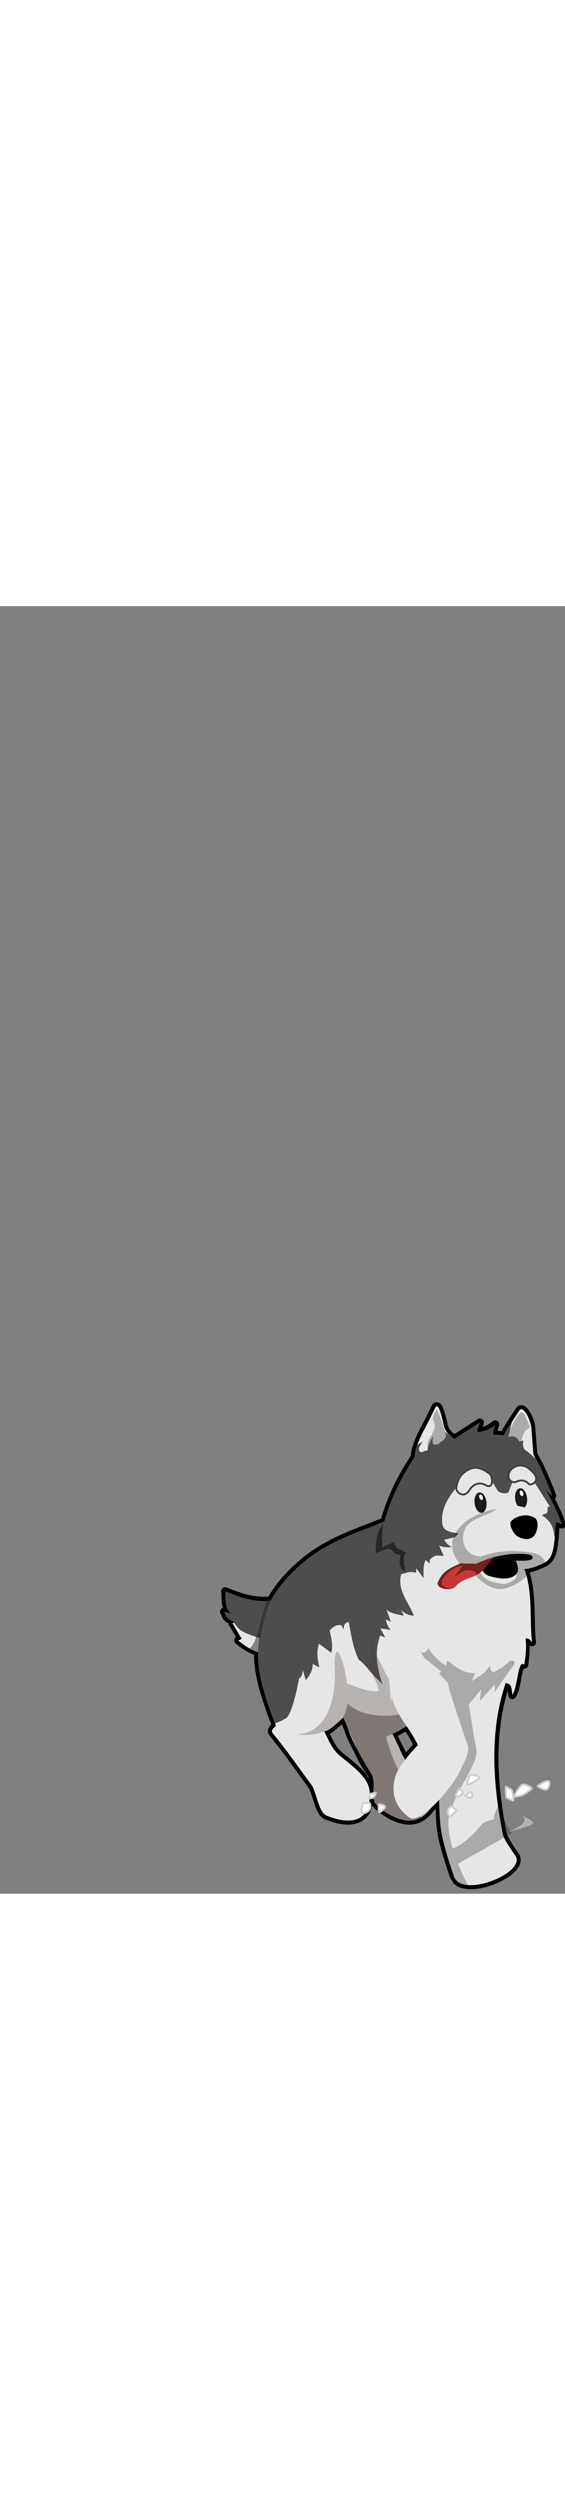 <?xml version="1.0" encoding="utf-8"?>
<svg id="woman" width="86" height="380" viewBox="202.715 584.407 167 380.048" preserveAspectRatio="xMidYMid meet" xmlns="http://www.w3.org/2000/svg">
  <rect x="202.715" y="584.407" width="167" height="380.048" fill="#808080" stroke="none"/>
  <defs id="svgEditorDefs">
    <path id="svgEditorClosePathDefs" class="lines" fill="black" style="stroke-width: 0px; stroke: none;"/>
    <pattern id="pattern-0" x="0" y="0" width="20" height="20" patternUnits="userSpaceOnUse" viewBox="0 0 100 100">
      <path d="M 0 0 L 50 0 L 50 100 L 0 100 Z" style="fill: black;"/>
    </pattern>
  </defs>
  <g transform="matrix(-0.52, 0.176, 0.177, 0.526, 369.021, 806.68)">
    <title id="title3818">husky running in snow</title>
    <g id="layer2" transform="matrix(1, 0, 0, 1, -189.77, -102.11)">
      <path id="path3687" style="fill:#000000" d="m261.97 102.12c-1.198 0.102-2.009 1.082-2.312 1.75-0.303 0.668-0.401 1.24-0.469 1.875-0.136 1.271-0.089 2.728 0 4.219 0.089 1.49 0.239 3.01 0.344 4.281s0.139 2.404 0.125 2.562c-0.03 0.34-0.091 0.69-0.156 1-0.126 0.599-0.319 1.106-0.562 1.625-0.148 0.313-0.239 0.5-0.312 0.625-0.141 0.243-0.38 0.548-0.688 0.969-0.2 0.271-0.274 0.363-0.188 0.25a2.143 2.143 0 0 0 -0.031 0.062l-14.344-3.562a2.143 2.143 0 0 0 -2.312 3.25c0.464 0.713 0.828 1.086 1.281 1.562-2.948 0.063-4.768-0.723-6.375-1.219a2.143 2.143 0 0 0 -2.281 3.406c1.17 1.428 1.297 1.857 1.562 2.344l-1.875 0.781c-0.691-0.579-1.379-1.145-2.125-1.75-0.868-0.706-1.759-1.454-2.688-2.188-2.129-1.685-4.395-3.417-6.531-5.094-0.672-0.527-1.606-0.914-2.594-0.812-0.988 0.102-1.754 0.652-2.25 1.219-0.992 1.134-1.375 2.445-1.688 3.875-0.624 2.86-0.705 6.149-0.062 8.656l3.438 13.469c-1.27 5.911-1.853 11.987-2.188 18.094-0.017 0.297-0.011 0.348 0 0.156-0.099 1.842-0.214 3.678-0.281 5.531a2.143 2.143 0 0 0 1.25 2.031c-0.756 5.115-1.331 9.993-1.25 14.156a2.143 2.143 0 0 0 3.844 1.281c0.033-0.043 0.061-0.053 0.094-0.094 0.322 0.8 0.651 1.582 0.938 2.281 0.227 0.55 0.478 1.166 0.688 1.656 0.064 0.149 0.153 0.417 0.312 0.781a2.143 2.143 0 0 0 0.188 0.344 2.143 2.143 0 0 0 0.031 0.031c1.58 3.574 2.964 6.242 4.562 8.188 1.673 2.035 3.704 3.322 5.969 3.812a2.143 2.143 0 0 0 0.031 0c0.312 0.068 0.58 0.117 0.844 0.156 0.254 0.036 0.575 0.066 0.938 0.094 2.643 0.201 5.389 0.547 8.312 0.156 0.006 0.221 0.023 0.442 0.031 0.656 0.01 0.218 0.052 0.432 0.062 0.625 0.678 12.26 6.568 24.91 8.594 34.719a2.143 2.143 0 0 0 3.875 0.75c1.198 3.668 2.627 6.923 4.156 9.812a2.143 2.143 0 0 0 2.875 0.906c0.468 0.565 1.111 1.418 1.906 2.781 1.91 3.272 3.986 7.699 7 10.188a2.143 2.143 0 0 0 3.469 -2.156c-0.43-1.784-0.355-1.771-0.406-2.406 17.165 23.896 22.405 53.067 24.938 71.75 0.033 0.24-0.242 2.83-0.812 5.25s-1.305 4.984-1.781 6.5c-0.453 1.44-0.385 2.981 0.156 4.281 0.542 1.301 1.482 2.369 2.594 3.219 2.224 1.7 5.209 2.735 8.562 3.406 6.707 1.343 14.85 1.101 20.75-1.375a2.143 2.143 0 0 0 0.031 -0.031c0.442-0.187 0.896-0.372 1.375-0.625a2.143 2.143 0 0 0 0.031 -0.031c0.895-0.476 1.746-1.031 2.5-1.688a2.143 2.143 0 0 0 0 -0.031c0.203-0.179 0.214-0.193 0.031-0.031 0.901-0.796 1.691-1.743 2.219-2.844 0.004-0.008-0.004-0.024 0-0.031 0.001-0.002 0.029-0.026 0.031-0.031 0.001-0.004-0.002-0.026 0-0.031 0.137-0.296 0.086-0.682 0.188-1 0.004 0.095 0.024 0.238 0 0.406 0.02-0.159 0.036-0.283 0.031-0.375-0.004-0.087 0.006-0.082 0-0.125 0.251-0.819 0.5-1.647 0.469-2.562h0.062s0.335-17.169-1.5-26.188c-0.639-3.139-1.811-6.93-2.906-10.625 0.541 0.252 1.087 0.553 1.625 0.781 0.033 0.014 0.06 0.048 0.094 0.062 0.804 0.537 1.622 1.009 2.344 1.406 1.747 0.961 3.506 1.559 5.25 1.812 0.061 0.009 0.141 0.017 0.25 0.031a2.143 2.143 0 0 0 0.031 0c-0.032-0.004 0.049 0.01 0.25 0.031 0.385 0.042 0.613 0.025 0.719 0.031 0.419 0.023 0.956 0.063 1.562 0.031 0.407-0.021 0.765-0.051 1.094-0.094 0.361-0.047 0.729-0.112 1.094-0.188 0.185-0.04 0.226-0.053 0.125-0.031 0.637-0.138 1.31-0.299 1.969-0.531 0.355-0.125 0.685-0.273 1-0.406 0.825-0.35 1.588-0.759 2.312-1.188 0.524-0.31 0.981-0.641 1.406-0.938-0.207 0.145-0.125 0.128 0.188-0.094 0.547-0.388 1.054-0.792 1.531-1.188 0.442-0.367 0.89-0.76 1.344-1.188 0.16-0.15 0.25-0.25 0.25-0.25 0.362-0.348 0.721-0.699 1.094-1.094 0.148-0.156 0.273-0.295 0.375-0.406 0.318-0.348 0.571-0.685 0.812-0.969 0.163-0.191 0.343-0.393 0.531-0.625 0.155-0.191 0.37-0.419 0.625-0.75 0.15-0.195 0.247-0.33 0.281-0.375 0.279-0.37 0.516-0.728 0.75-1.062 0.243-0.346 0.468-0.666 0.688-1 0.169-0.258 0.061-0.104 0.031-0.062 0.008-0.012 0.024-0.019 0.031-0.031 0.314-0.48 0.636-0.99 0.938-1.5-0.072 0.122 0.002 0.02 0.125-0.188 0.015-0.025-0.018-0.001 0-0.031 0.266-0.458 0.53-0.895 0.75-1.312 0.193-0.367 0.139-0.751 0.25-1.125 1.157 1.792 2.447 3.246 3.906 4.25 2.776 1.91 5.946 2.298 8.844 1.844 5.795-0.908 10.861-4.816 13.656-7.219 2.563-2.204 2.83-5.574 2.875-8.844 0.044-3.238-0.212-6.68 0.156-9.719 3.578-10.995 6.509-21.35 10.938-32.812 0.364-0.943 0.473-2.043 0.125-3-0.348-0.957-1.031-1.571-1.594-1.938-0.707-0.46-0.884-0.478-1.219-0.625 0.774-17.045-0.187-27.155-1.969-34.156-0.075-0.297-0.135-0.568-0.219-0.875-0.313-1.144-0.652-2.127-1-3.125 2.754-2.266 5.232-5.165 7.469-8.781a2.143 2.143 0 0 0 -1.281 -3.188l1.562-7.344a2.143 2.143 0 0 0 0 -0.812 2.143 2.143 0 0 0 0 -0.031c0.972-1.082 1.708-2.142 1.938-3.156 0.341-1.509 0.196-2.41 0.344-3a2.143 2.143 0 0 0 -2.19 -2.66c-0.024-0.894-0.041-1.8-0.219-2.594-0.501-2.237-1.319-4.14-1.656-5.812a2.143 2.143 0 0 0 -3.47 -1.22c-5.968 4.935-11.43 9.611-19.812 11.75-0.248-0.219-0.49-0.437-0.75-0.656-0.184-0.156-0.283-0.257-0.312-0.281-0.448-0.373-0.922-0.746-1.406-1.125-0.098-0.077-0.185-0.144-0.281-0.219-0.509-0.393-1.03-0.752-1.5-1.094-0.026-0.019-0.102-0.112-0.25-0.219-0.492-0.354-1.01-0.72-1.562-1.094-0.08-0.054-0.139-0.093-0.188-0.125-0.548-0.367-1.084-0.722-1.625-1.062-0.126-0.08-0.207-0.106-0.188-0.094-0.117-0.073-0.165-0.1-0.156-0.094-0.534-0.332-1.061-0.67-1.625-1-0.604-0.353-1.177-0.673-1.719-0.969 0.419 0.262 0.568 0.539 0.562 0.531-0.006-0.008-0.176-0.29-0.625-0.562-0.013-0.008-0.018 0.008-0.031 0-0.025-0.014-0.005-0.017-0.031-0.031-0.605-0.332-1.243-0.675-1.875-1-21.457-11.026-38.024-9.844-57.344-11.031-6.476-9.297-14.976-18.165-25.844-26.5-0.17-0.372-0.323-0.75-0.5-1.094-0.097-0.189-0.202-0.393-0.312-0.594-0.171-0.312-0.336-0.66-0.562-1.031a2.143 2.143 0 0 0 -0.031 0c0.182 0.298 0.175 0.274-0.031-0.062-0.309-0.504-0.635-0.993-0.969-1.469-0.374-0.531-0.756-1.03-1.125-1.5-2.656-3.38-5.944-6.417-9.156-9.375l-0.062-0.031-6.375-6.375v0.031c-0.005-0.005-0.026 0.005-0.031 0-0.597-0.599-1.255-1.374-2.719-1.25zm103.15 146.19c2.01 0.848 4.198 1.804 5.406 2.188 0.842 0.267 1.6 0.406 2.344 0.5-0.644 4.322-0.834 8.123-3.594 12.312-3.244 4.923-5.97 9.167-7.656 13.25-0.547 1.323-0.772 2.648-1.062 3.969-0.059-0.689-0.04-1.355 0.094-1.969 0.002-0.01-0.002-0.021 0-0.031 1.591-4.581 2.391-9.496 2.938-14.406h0.031c0.01-0.058-0.01-0.067 0-0.125 1.414-8.099 1.102-10.272 1.25-13.656 0.071-0.696 0.167-1.352 0.25-2.031zm-31.25 14.531c0.363 0.091 0.756 0.183 1.219 0.281 0.304 0.065 0.419 0.072 0.375 0.062 0.169 0.035 0.339 0.062 0.5 0.094 0.363 0.07 0.768 0.176 1.219 0.25 0.478 0.079 0.895 0.108 1.312 0.156-0.569 3.954-0.932 7.047-1.344 9.812-0.991-0.607-2.084-1.292-2.938-1.781-0.932-0.535-1.398-0.731-2.031-1.062 0.455-2.96 1.051-5.492 1.688-7.812z"/>
      <path id="path3643" style="fill:#e6e6e6" d="m262.16 104.25c-1.93 0.164-0.175 10.469-0.375 12.75-0.307 3.497-2.147 5.336-3.219 6.781l-15.73-3.9c1.035 1.591 3.858 3.459 2.344 4.625-5.091 0.834-9.025 0.002-9.844-1.062 3.467 4.233 3.184 5.377 1.438 5.344l-3.75 1.625c-3.401-2.921-8.027-6.481-12.312-9.844-3.044-2.389-4.195 6.911-3.219 10.719l3.562 13.938c-1.708 7.684-2.202 15.783-2.5 23.938l2.156-3.938c-1.313 7.465-2.265 14.43-2.156 20 2.903-3.767 2.935-1.17 3.594 0 5.001 12.622 7.452 16.028 12.844 16.438 3.542 0.269 6.891 0.692 10.344-0.375-0.675 12.653 6.247 26.86 8.594 38.219 1.071-3.214 2.656-3.031 2.656-3.031 1.114 5.263 3.141 9.166 5.188 13.031 2.241-4.177 6.636 9.41 11.25 13.219-1.539-6.382-0.477-5.595 1.25-7.312 19.404 24.945 24.848 56.31 27.5 75.875 0.311 2.295-1.701 9.549-2.688 12.688-3.41 10.845 35.57 12.889 34.844-0.188 0 0 0.274-17.306-1.438-25.719-4.34-21.329-22.156-61.406-22.156-61.406l10-2.5c5.18 4.343 13.348 7.133 20.562 7.656-1.809 10.504-0.327 12.608-5.375 24.844-6.954 16.855-3.041 18.359 1.25 20.719 10.841 5.962 20.527-5.198 24.469-12.688 2.211-4.202-4.026-10.643-2.688-16.625 6.045-27.016 3.109-21.891 4.656-32.844 8.181 3.486 8.965 3.869 12.125 3.75-1.077 5.12-0.625 9.981-4.281 15.531-6.469 9.819-10.662 16.682-8.375 23.562 6.098 18.348 20.394 8.328 25.719 3.75 3.437-2.955 1.468-10.586 2.312-17.312 3.604-11.05 6.553-21.546 11.062-33.219 0.967-2.504-1.749-2.562-2.844-3.562 1.142-22.809-0.822-33.052-3.5-40 2.953-2.098 5.649-5.277 8.125-9.281l-2.031-0.25 2.031-9.594-3.281 1-9.844 7.531c-5.704-10.676-14.705-17.843-24.375-22.812-21.378-10.986-37.56-9.566-57.5-10.875-6.477-9.514-15.168-18.594-26.406-27.156-2.306-5.62-7.405-10.309-12.5-15l-6.438-6.406c-0.443-0.443-0.787-0.648-1.062-0.625z"/>
      <path id="path3705" style="opacity:.3;fill:#241f1c" d="m218.57 124.33c-0.108 2.991-0.957 6.786 0 6.786 4.829 0.432 5.853 5.429 8.571 8.393l5-6.607s-13.26-17.195-13.571-8.571z"/>
      <path id="path3707" style="opacity:.3;fill:#241f1c" d="m262.32 106.65c-0.319 8.873 0 20.357 0 20.357l12.68 0.17c-1.579-3.196-0.743-6.693-5.714-9.464-1.253-2.315-3.505-1.668-3.036-7.857 0 0-3.847-5.497-3.929-3.214z"/>
      <path id="path3641" style="fill:#4d4d4d" d="m258.56 123.78-15.72-3.9c1.035 1.591 3.858 3.459 2.344 4.625-5.091 0.834-9.025 0.002-9.844-1.062 3.467 4.233 3.184 5.377 1.438 5.344l-3.75 1.625c-1.907-1.637-4.191-3.49-6.594-5.375l4.37 6.96c-1.654 0.118-4.023 0.031-4.781 4.281h-2.281c1.305 2.455 1.714 4.613 0 6.062l-3.125 5.188c-1.33 6.99-1.794 14.281-2.062 21.625l2.156-3.938c-1.313 7.465-2.265 14.43-2.156 20 2.903-3.767 2.935-1.17 3.594 0 0.763 1.925 1.43 3.576 2.094 5.094l3.031-13c-2.736-1.01-3.062 1.405-4.531-3.406l-1.156 0.25 4.562-18.188c5.551-8.997 10.541 0.174 14 3.812 0.826 0.869 4.675-0.539 5.375-2.562l1.562-7.562c2.774-8.025 11.992-4.547 17.312-1.875 9.092 4.992 13.716 10.281 15.031 16.781 0.841 4.155-3.535 5.857-6.688 7.562l2.531 1.281 5.906-0.625c-0.181 1.946-1.334 3.539-2.5 5.156 2.444-0.84 4.929-1.661 6.062-3.156l-0.531 6.062c2.325-0.562 3.86-2.573 7.719-0.375l0.75 1.906 1.406-2.531c2.803 2.904 2.973 5.815 4.281 8.719l1.906-6.062 1 2.156c3.118-2.113 5.314-1.525 7.812-1.781 5.015 7.985 0.718 15.407 0.656 23.094 2.452-1.126 4.423-2.687 5.531-5.156l-0.5 3.406c3.095-1.729 6.374-3.358 7.844-6.062l-0.125 6.938 2-2.031c0.618 2.02 0.22 4.042-0.5 6.062l4.938-2.5-0.875 5.406 2.25-1.875c5.827 7.37 7.298 15.955 7.094 25l2.625-5.062c1.768-3.824 3.545-9.496 5.312-11.219 0.906-6.987-0.332-13.982-1.375-20.969 2.307-0.166 3.494 0.966 3.781 3.156l0.625-2.656c2.084-1.3 4.393-0.759 6.812 0.625 0.462 4.269 0.926 8.546 3.031 11.5l4.688-6.688c2.792 3.574 3.43 7.765 3.906 12l2.781-2.906c1.084 3.378 3.564 5.35 6.312 7.062l-0.25-5.688c0.801 1.667 1.617 3.306 3.406 3.656 0 0 9.333 16.929 13.5 17.812 2.221 0.471 4.615 0.65 6.406 0.719 1.389-30.245-2.818-37.852-6.688-45.656 2.793-1.979 6.715-4.98 8.5-7.469 1.103-1.537 2.031-5.312 2.031-5.312 3.668-2.771 2.494-4.418 3.031-6.562l-3.031 2.031c2.261-4.56-0.236-8.176-1.031-12.125-6.177 5.108-12.152 10.377-21.688 12.5-4.257-3.901-9.059-7.039-14.031-9.594-21.378-10.986-37.56-9.566-57.5-10.875-6.477-9.514-15.168-18.594-26.406-27.156-0.846-2.062-2.072-3.987-3.531-5.844l-3.219-0.812c1.891 1.916 4.098 2.752 2.906 5.031-1.954 0.64-2.62-0.338-3.812 0.5-1.423-2.999-4.022-5.306-4.906-5.938-0.884-0.631 1.476 2.6 0.75 3.562-0.762 1.01-2.909 1.163-3.781 0.25-9.117-1.161 0.585-10.367-8 0.75z"/>
      <path id="path3700" style="fill:#1a1a1a" d="m260.89 160.84a4.732 5.446 0 1 1 -0.006 -0.27" transform="matrix(.665 -.138 .203 .979 53.28 38.222)"/>
      <path id="path3702" style="fill:#1a1a1a" d="m260.89 160.84a4.732 5.446 0 1 1 -0.006 -0.27" transform="matrix(.665 -.138 .203 .979 31.852 43.044)"/>
      <path id="path3704" style="fill:#ffffff" d="m260.89 160.84a4.732 5.446 0 1 1 -0.006 -0.27" transform="matrix(.194 .003 -.005 .285 184.86 116.04)"/>
      <path id="path3706" style="fill:#ffffff" d="m260.89 160.84a4.732 5.446 0 1 1 -0.006 -0.27" transform="matrix(.194 .003 -.005 .285 206.2 111.13)"/>
      <path id="path3710" style="fill:#000000" d="m267.32 190.4c-13.211-1.902-28.036 3.756-28.214 5.714-0.099 1.093-0.374 3.224 9.107-0.536-0.267 3.154 0.029 6.072 2.679 7.143 3.941 1.593 8.892-0.798 13.036-3.571 4.186-2.802 2.501-5.868 3.393-8.75z"/>
      <path id="path3740" style="stroke:#483e37;fill:#e6e6e6" d="m246.61 147.54c-1.098 1.77 0.706 8.667 4.018 4.911s7.486-1.666 8.839-0.536c5.038 4.208 7.289-1.424 6.786-2.679-1.502-3.747-4.816-7.579-11.25-7.679-3.17-0.049-6.343 2.677-8.393 5.982z"/>
      <path id="path3742" style="stroke-linejoin:round;stroke:#483e37;fill:#e6e6e6" d="m226.07 151.02c-1.885 2.705-3.141 5.599-2.054 7.321s4.024 1.868 4.464 0.804c1.386-3.351 4.648-3.373 5.982-3.214 1.831 0.217 4.346-1.934 2.589-5.089-1.757-3.155-7.993-4.111-10.982 0.179z"/>
      <path id="path3610" style="fill:#e6e6e6" d="m224.41 189.61c5.596-8.703 8.429-19.321 24.659-16.898 1.783-3.666 2.5-4.696 5.277-7.132 0 0-4.486-0.696-9.803 0.335-6.778 1.315-13.053 6.207-16.711 10.357-4.316 4.897-4.634 9.283-3.423 13.338z"/>
      <path id="path3744" style="opacity:.3;fill:#241f1c" d="m265.24 168.76c7.569 2.666 9.923 15.45 0.029 18.744-6.808 0.066-9.074 0.515-16.171 2.373-11.018 4.062-15.442 6.493-15.594 11.562 0.476 0.103 0.973 0.179 1.5 0.219 3.542 0.269 6.891 0.692 10.344-0.375-0.067 1.253-0.039 2.534 0.031 3.812 2.028 1.11 6.428 2.996 12.656 2.719 9.401-0.418 13.844-13.031 13.844-13.031l-2.938-0.812c-1.014 3.438-1.442 6.472-7.188 9.594-2.969 1.613-3.836 2.696-9.562 1.375-3.217-0.742-1.817-7.083-1.281-10.625 4.796-1.34 7.356-3.787 14.719-3.844-0.129 0.349-0.261 0.706-0.406 1.062l11.125-1.562c7.455-15.758-4.881-20.631-8.119-22.151-3.238-1.52-11.127-2.806-18.755-1.66 0.207 1.435 10.7 0.814 15.767 2.599z"/>
      <path id="path3712" style="fill:#c83737" d="m258.04 190.04c4.14 1.409 7.152 4.711 11.352 5.824 4.132 1.095 9.99-0.186 13.826 2.39 3.157 2.12 11.136-2.378 8.393-5.179-2.761-2.819-4.981-4.959-14.643-5.536l-8.036 2.857c-3.257-0.21-6.064-0.488-10.893-0.357z"/>
      <path id="path3708" style="fill:#000000" d="m231.07 177.54c3.62-4.685 10.465-4.183 13.036-2.411 1.304 0.899 1.271 7.304-2.143 9.732-1.57 1.117-3.232 2.595-6.429 1.786-3.519-1.396-6.017-7.099-4.464-9.107z"/>
      <path id="path3612" style="opacity:.3;fill:#241f1c" d="m307.84 224.88c-1.281 4.918-3.353 8.767-6.062 11.781l-1.438-2.5c-3.269 4.599-6.113 9.664-12.125 11.062l3.219 3.562c-4.264-1.199-8.681-1.472-12.5-5.344 0.612 1.548 1.74 3.077-0.375 4.625-5.985-1.071-8.611-2.116-10.344-3.188-2.066 0.87-3.522 1.882 1.438 4.625l13.188 9.656c-2.217-1.548-2.07-3.109-2.5-4.656 0 0 8.228 4.304 9.656 5.375 1.429 1.071-2.156-5.375-2.156-5.375s5.409 3.151 9.031 5.531c1.007 6.288 3.045 17.385 3.656 23.094 0.881 8.226 15.192 15.667 24.031 27.594 3.589 4.015 4.985 11.42 5.25 19.156-5.179-0.179-11.793-2.835-18.906-7.156-1.991-1.21-6.969-0.531-6.969-0.531-0.362-1.604-3.225-4.28-4.469-5.884v4.634l-2.5 11.25 32.719 6.25c-0.268 4.706-0.814 9.095-1.406 12.438 3.512-1.476 5.838-3.816 5.656-7.094 0 0 0.274-17.306-1.438-25.719-4.34-21.329-22.156-61.406-22.156-61.406l3.562-0.906-5.312-0.406 1.4-12.97 2.156-17.156c-1.429 2.375-2.884 0.359-4.312-0.344z"/>
      <path id="path3627" style="opacity:.5;fill:#483e37" d="m358.56 238.89c-5.005 9.339-18.298 14.012-27.742 14.708 1.529 1.821-2.009 3.984 0.277 6.214 3.228 1.068 6.609 1.768 9.812 2-0.004 0.022 0.004 0.04 0 0.062 1.573 0.162 2.969 0.272 3.656 0.312 1.578 13.485-2.559 31.35-3.906 46.625 9.224 1.868 17.129-7.542 20.594-14.125 2.211-4.202-4.026-10.643-2.688-16.625 3.641-10.276 3.226-23.124 4.811-33.098-1.69-1.125-2.907-2.971-4.815-6.075z"/>
      <path id="path3622" style="opacity:.3;fill:#483e37" d="m336.16 210.22c-1.06 16.828-3.848 32.934-9.438 47.875 4.406 2.067 9.496 3.378 14.188 3.719-1.809 10.504-0.327 12.608-5.375 24.844-6.954 16.855-3.041 18.359 1.25 20.719 10.841 5.962 20.527-5.198 24.469-12.688 2.211-4.202-4.026-10.643-2.688-16.625 6.045-27.016 3.109-21.891 4.656-32.844 8.181 3.486 8.965 3.869 12.125 3.75 3.442-0.087 7.537 0.123 14.562-3.312-16.354 5.06-26.765-12.485-30.75-26.531-1.226-4.323-3.707-10.713-4.875-7.125-0.868 5.948 0.383 12.056 1.062 16.625-4.097 3.538-8.551 7.185-13.625 9.062-3.087 1.142-0.542-7.592-0.438-16.25-3.09-1.133-5.125-11.219-5.125-11.219z"/>
      <path id="path3698" style="fill:#e6e6e6" d="m311.69 228.84-6.515 10.13 1.607 0.357-3.036 6.25c0.824-0.137 0.666 21.246 0.714 35.179 0.014 3.93 6.786 9.643 6.786 9.643 5.408 7.127 30.788 22.189 35.179 16.607 4.803-6.105 6.797-15.583-0.893-24.643-3.127-3.683-14.182-9.961-15.714-10.536 1.526-11.929 5.431-16.551 5.179-28.036l1.071 1.071-2.969-11.645-21.408-4.378z"/>
      <path id="path3691" style="opacity:.5;fill:#241f1c" d="m379.73 173.34c6.79 7.407 12.346 17.177 15.625 24.643 2.92-1.07 3.002-2.13 4.643-3.839-3.915 1.853-12.275-14.07-18.393-21.607l-1.875 0.804z"/>
      <path id="path3693" style="opacity:.5;block-progression:tb;text-indent:0;color:#000000;text-transform:none;fill:#000000" d="m312.66 156.82c-1.413-1.311-3.559-2.942-3.559-2.942 2.45 3.356 3.748 8.86 5.004 12.365-2.191-0.599-4.582-0.596-6.932-0.717 0.147 1.336 0.083 2.26-0.562 3.469l-3.719 3.719c1.028 0.587 2.14 2.619 2.401 3.326 0.261 0.708 1.174 6.018 1.174 6.018 1.768-1.136 1.359-1.617 1.656-4.719l-1.996-4.403c1.092-0.828 2.632-0.637 2.969-2.969l1.731-2.18c2.796-0.043 5.445 0.013 7.738 0.305 0 0-3.199-8.762-5.904-11.272z"/>
      <path id="path3699" style="opacity:.5;fill:#280b0b" d="m276.97 187.53-8.031 2.875c-3.257-0.21-6.078-0.506-10.906-0.375 4.14 1.409 7.144 4.73 11.344 5.844 0.417 0.111 0.864 0.181 1.312 0.25-0.863-1.411 1.07-2.744 2.938-3.656 3.166-1.538 6.038 0.637 8.594 0.625-2.184-1.387-4.589-2.839-5.812-3.906 3.577-2.009 16.937 3.233 12.875 7.188-1.759 1.713-2.796 2.072-3.469 2.406 3.537-0.286 7.928-3.527 5.781-5.719-2.761-2.819-4.963-4.954-14.625-5.531z"/>
      <path id="path3711" style="stroke:#cccccc;fill:#ffffff" d="m288.57 314.51c2.418-0.345-4.286-5-5.357-5s-5.507 3.498-3.571 3.929c1.935 0.43 4.255 1.739 6.429 1.429l2.5-0.357z"/>
      <path id="path3713" style="stroke-linejoin:round;stroke:#cccccc;fill:#ffffff" d="m293.75 313.43c-0.536-2.679-1.607-5.714-1.607-5.714s-2.5 2.143-2.5 3.036c0 0.893 0.357 5.714 1.25 5.179 0.893-0.536 2.679-2.5 2.857-2.5z"/>
      <path id="path3715" style="stroke-linejoin:round;stroke:#cccccc;fill:#ffffff" d="m275.71 312.9c-1.786-0.714-6.25-1.607-6.607-0.357-0.357 1.25 1.786 4.107 3.214 3.571 1.429-0.536 3.75-3.214 3.393-3.214z"/>
      <path id="path3717" style="stroke-linejoin:round;stroke:#cccccc;fill:#ffffff" d="m308.21 295.76c-2.5 0.714-5.357 2.679-3.393 3.393 1.964 0.714 6.071 1.607 6.429 0.893 0.357-0.714-2.857-4.464-3.036-4.286z"/>
      <path id="path3719" style="stroke-linejoin:round;stroke:#cccccc;fill:#ffffff" d="m311.61 304.33c-1.607-0.357-1.25 3.036 0 3.036s3.571-2.143 2.143-2.321c-1.429-0.179-1.964-0.714-2.143-0.714z"/>
      <path id="path3721" style="stroke-linejoin:round;stroke:#cccccc;fill:#ffffff" d="m315.89 300.58c-0.179 1.429-1.786 2.679-0.179 3.393 1.607 0.714 3.036 0.893 3.393 0 0.357-0.893-2.857-3.036-3.214-3.393z"/>
      <path id="path3723" style="stroke-linejoin:round;stroke:#cccccc;fill:#ffffff" d="m325.36 309.33c-1.786-0.714-1.964-1.786-2.857 0-0.893 1.786-2.321 1.964 0.357 2.857 2.679 0.893 3.214 1.786 3.393 0.357 0.179-1.429-0.714-3.214-0.893-3.214z"/>
      <path id="path3743" style="stroke:#cccccc;fill:#ffffff" d="m368.04 291.65c-2.679 1.071-4.464-0.179-3.571 2.857 0.893 3.036 5 2.679 5.536 1.964 0.536-0.714-2.143-4.821-1.964-4.821z"/>
      <path id="path3747" style="stroke-linejoin:round;stroke:#cccccc;fill:#ffffff" d="m362.32 288.26c-1.786 0.179-3.929-0.179-2.143 1.429 1.786 1.607 2.5 0.893 3.214 0.714 0.714-0.179-0.714-1.964-1.071-2.143z"/>
      <path id="path3749" style="stroke-linejoin:round;stroke:#cccccc;fill:#ffffff" d="m359.82 294.86c-1.429 0.714-3.214 1.786-2.5 2.679 0.714 0.893 3.571 1.964 3.75 1.25 0.179-0.714-0.893-3.571-1.25-3.929z"/>
      <path id="path3761" style="fill:#b3b3b3" d="m289.16 324.55c-5.051 6.313 9.596 6.313 9.596 6.313s-13.385 1.263-14.395 0c-1.01-1.263 5.051-6.061 4.798-6.313z"/>
    </g>
  </g>
</svg>